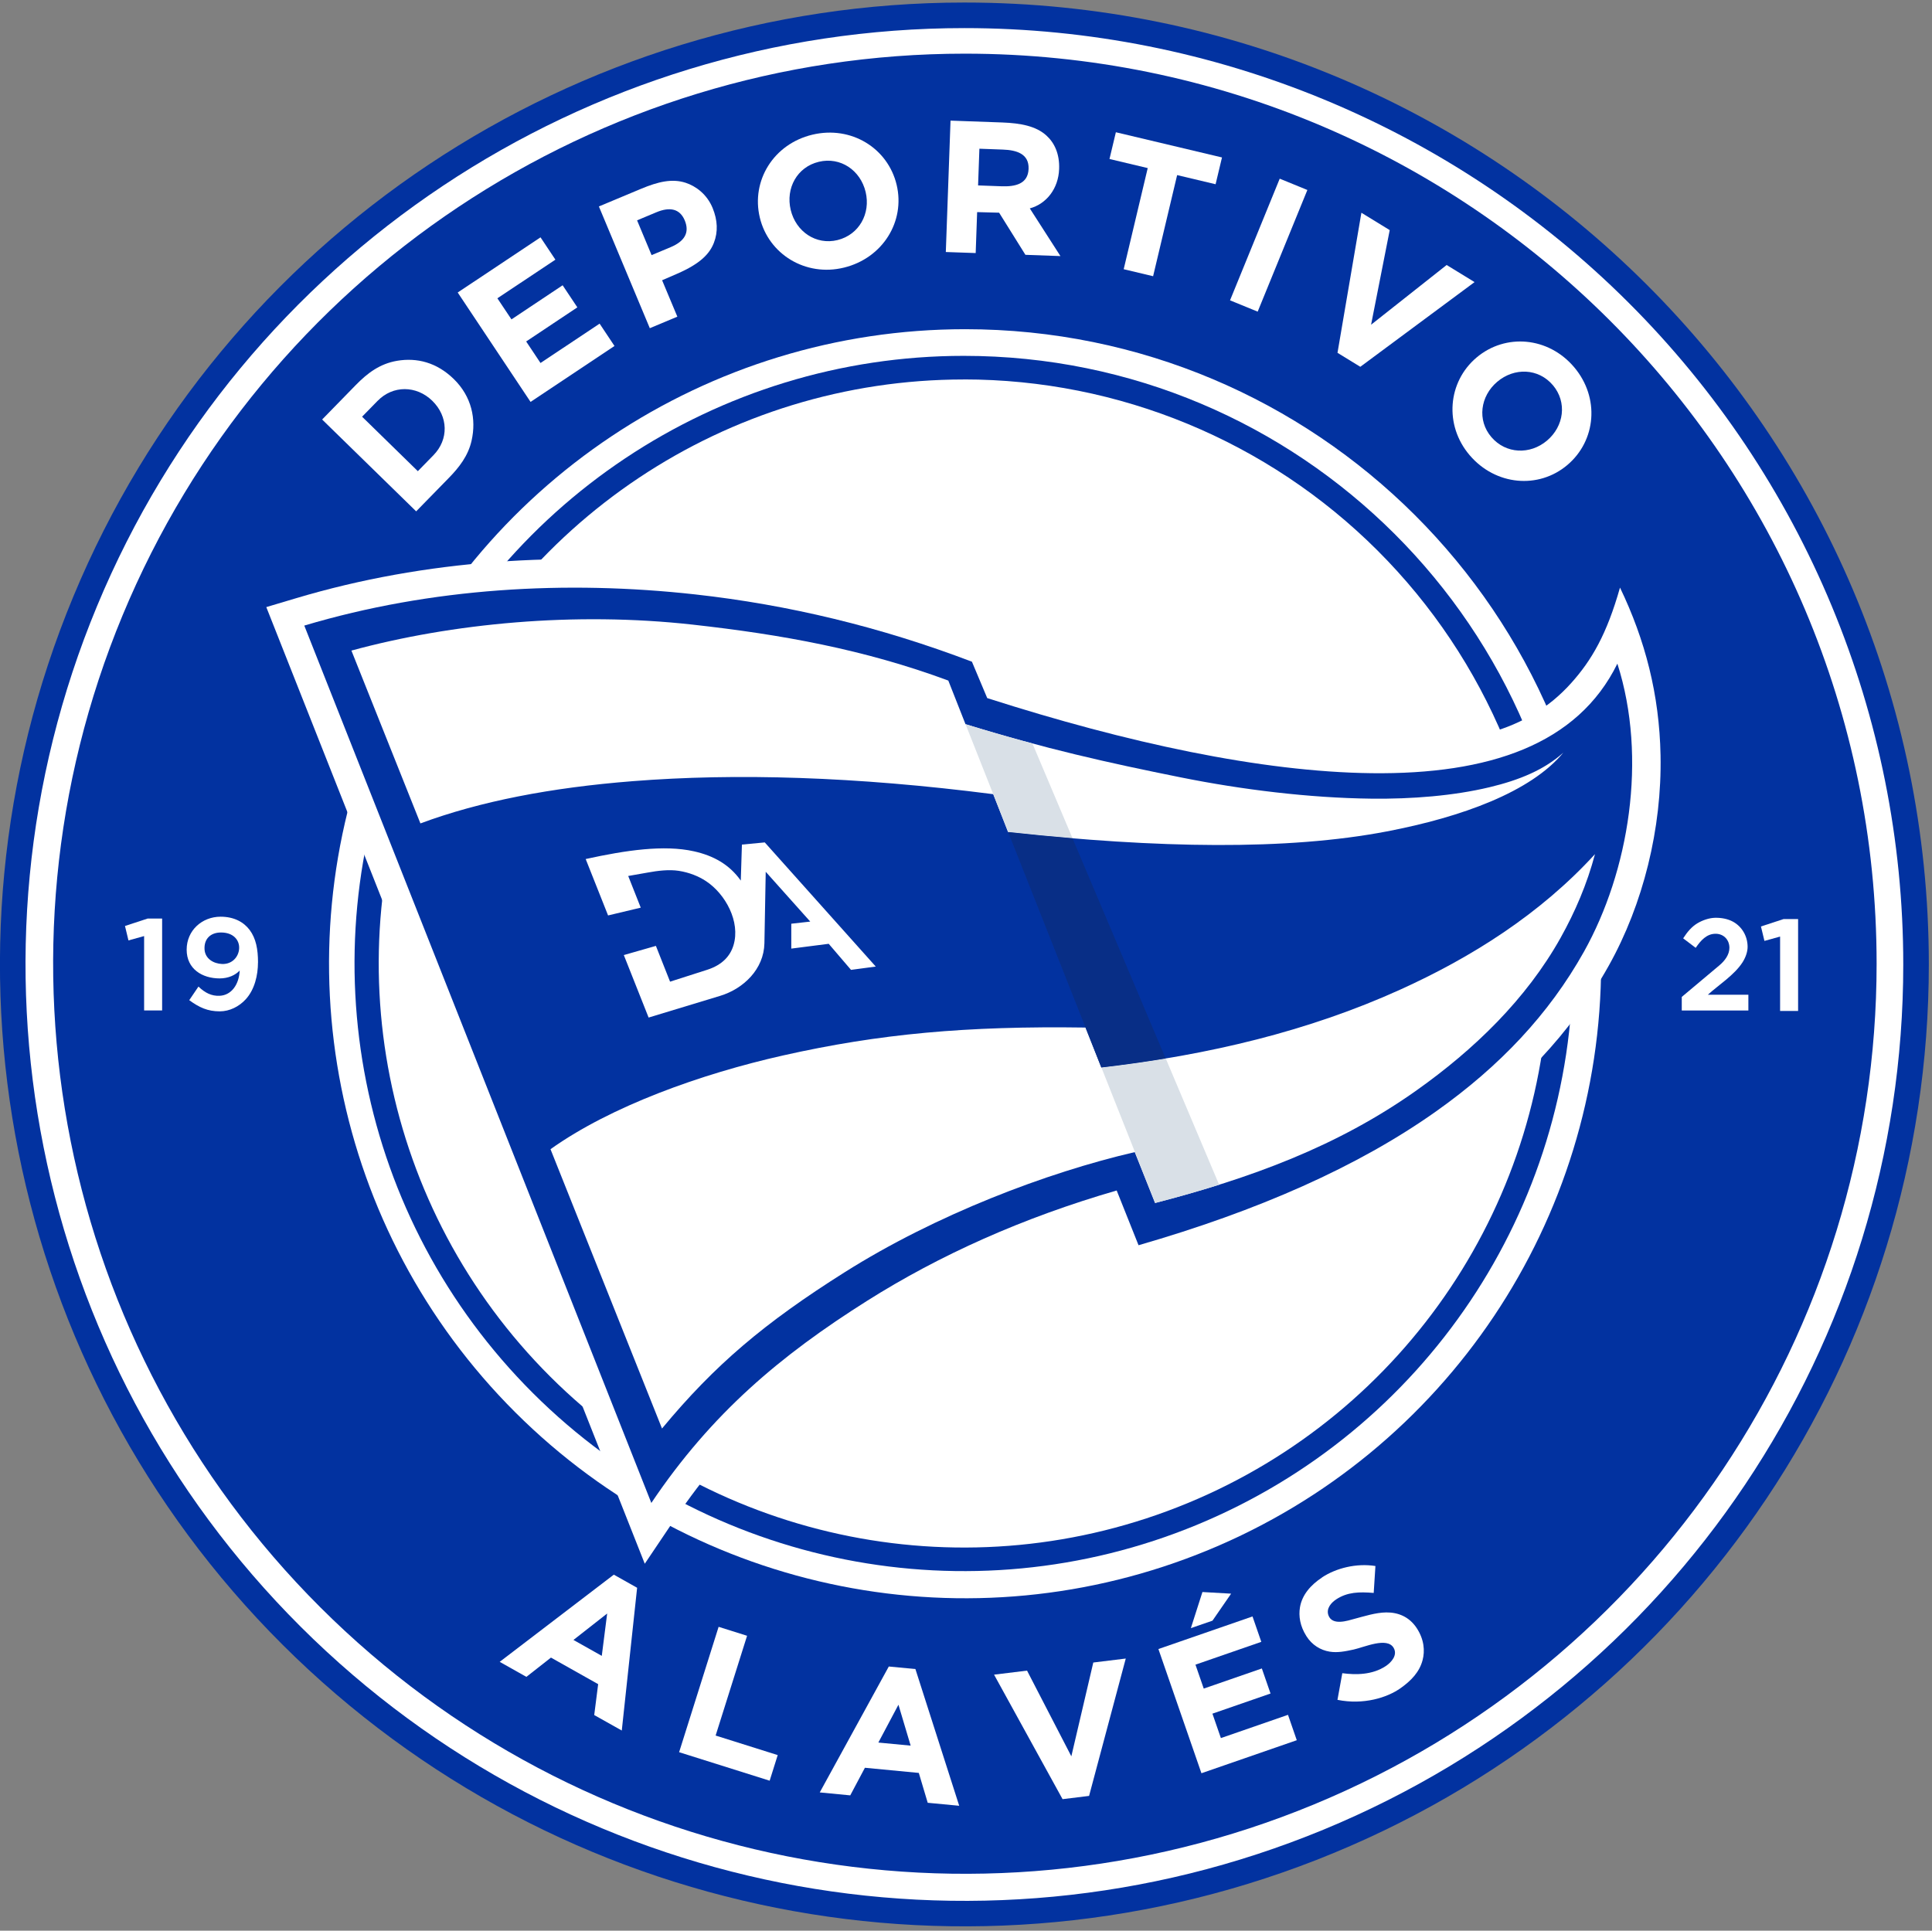 <?xml version="1.0" encoding="UTF-8"?>
<svg id="Layer_2" data-name="Layer 2" xmlns="http://www.w3.org/2000/svg" xmlns:xlink="http://www.w3.org/1999/xlink" viewBox="0 0 426.96 426.72">
  <rect x="0" y="0" width="426.96" height="426.72" fill="#808080" stroke="none"/>
  <defs>
    <style>
      .cls-1 {
        clip-path: url(#clippath);
      }

      .cls-2 {
        fill: none;
      }

      .cls-2, .cls-3, .cls-4, .cls-5, .cls-6 {
        stroke-width: 0px;
      }

      .cls-3 {
        fill: #0232a0;
      }

      .cls-3, .cls-4, .cls-5, .cls-6 {
        fill-rule: evenodd;
      }

      .cls-4 {
        fill: #082e86;
      }

      .cls-5 {
        fill: #d9e0e7;
      }

      .cls-6 {
        fill: #fff;
      }
    </style>
    <clipPath id="clippath">
      <rect class="cls-2" width="426.96" height="426.72"/>
    </clipPath>
  </defs>
  <g id="Layer_1-2" data-name="Layer 1">
    <g>
      <g class="cls-1">
        <path class="cls-3" d="m213.13.56c117.71,0,213.13,95.18,213.13,212.6,0,85.99-51.93,163.51-131.57,196.41-79.64,32.91-171.31,14.72-232.27-46.08C1.47,302.69-16.77,211.25,16.22,131.81,49.21,52.36,126.93.56,213.13.56h0Z"/>
        <path class="cls-6" d="m213.13,6.21c55.03,0,107.8,21.8,146.71,60.62,38.91,38.81,60.77,91.45,60.77,146.34,0,83.71-50.55,159.17-128.08,191.2-77.53,32.03-166.77,14.33-226.11-44.86C7.08,300.31-10.68,211.3,21.44,133.97,53.55,56.63,129.21,6.21,213.13,6.21h0Z"/>
        <path class="cls-3" d="m213.23,11.86c111.28,0,201.49,90.05,201.49,201.14,0,81.35-49.09,154.69-124.38,185.83-75.29,31.13-161.95,13.93-219.57-43.6C13.14,297.7-4.1,211.18,27.08,136.02,58.27,60.86,131.74,11.86,213.23,11.86h0Z"/>
      </g>
      <path class="cls-6" d="m213.28,72.76c77.63,0,140.56,62.79,140.56,140.24,0,56.72-34.25,107.86-86.77,129.57-52.52,21.71-112.98,9.71-153.18-30.4-40.2-40.11-52.23-100.43-30.47-152.84,21.75-52.4,73.01-86.57,129.86-86.57h0Z"/>
      <path class="cls-3" d="m212.98,78.65c74.35,0,134.63,60.13,134.63,134.3,0,54.32-32.8,103.28-83.11,124.07-50.3,20.79-108.21,9.3-146.72-29.11-38.5-38.41-50.02-96.17-29.18-146.36,20.84-50.18,69.93-82.9,124.38-82.9h0Z"/>
      <path class="cls-6" d="m212.99,83.86c34.29,0,67.18,13.6,91.43,37.81,24.25,24.21,37.88,57.04,37.88,91.28,0,52.21-31.5,99.28-79.82,119.26-48.32,19.98-103.93,8.93-140.91-27.98-36.98-36.92-48.04-92.44-28.03-140.67,20.02-48.24,67.16-79.69,119.46-79.69h0Z"/>
      <path class="cls-6" d="m243.08,270.82c-16.89,5.34-33.1,12.56-48.11,22.03-18.78,11.84-33.28,24.24-45.8,42.84l-6.68,9.93L58.85,134.18l6.58-1.96c28.67-8.57,59.26-10.41,88.93-7.11,21.5,2.39,42.46,7.54,62.68,15.24l2.52.96,3.29,7.85c13.62,4.28,27.48,8.04,41.47,10.85,12.7,2.55,25.88,4.42,38.85,4.57,20.58.25,34.29-2.75,44.02-13.57,4.58-5.09,7.91-10.86,10.82-21.14,5.58,11.61,8.7,23.66,8.96,37.06.32,16.2-3.85,32.92-11.43,46.48-8.49,15.18-20.34,27.28-34.45,37.3-20.1,14.26-44.18,23.77-67.73,30.56l-5.48,1.58-4.81-12.03Z"/>
      <path class="cls-3" d="m67.24,138.25l76.7,193.93c13.37-19.88,28.59-32.62,47.66-44.66,16.1-10.16,34.41-18.38,55.18-24.4l4.83,12.1c26.24-7.57,48.41-17.28,65.83-29.64,13.98-9.92,24.86-21.4,32.6-35.23,9.93-17.75,14.09-42.76,7.39-63.67-8.77,17.88-28.39,24.52-54.33,24.21-24.37-.29-54.03-6.7-84.93-16.6l-3.38-8.04c-20.26-7.72-40.62-12.59-61.13-14.87-28.46-3.16-58.29-1.51-86.43,6.89h0Z"/>
      <path class="cls-6" d="m345.45,166.38c-4.18,3.74-9.6,6.02-16.31,7.62-7.87,1.88-17.09,2.63-26.11,2.52-13.72-.16-28.59-1.99-42.02-4.69-16.27-3.27-30.04-6.35-47.64-11.77l-3.8-9.64c-18.57-6.88-36.83-10.18-56.53-12.37-26.03-2.89-53.1-.32-75.38,5.74l15.25,38.2c13.17-4.89,28.82-7.91,46.96-9.34,22.68-1.79,49.15-1.04,79.63,2.88l3.28,8.38c33.07,3.59,61.67,4.07,83.7-.15,16.6-3.18,31.77-8.72,38.97-17.37h0Zm-223.79,87.62l24.64,61.73c11.7-14.11,22.66-23.37,40.37-34.54,20.16-12.72,44.6-22.02,64.1-26.55l4.49,11.25c21.02-5.46,40.25-12.45,57.82-24.92,12.66-8.98,24.2-20.1,31.81-33.71,3.18-5.69,5.84-11.86,7.59-18.48-12.15,13.29-27.35,22.85-43.09,29.97-20.07,9.09-42.12,14.43-66,17.19l-3.5-8.83c-26.3-.38-45.57,1.38-66.81,6.16-18.15,4.08-38.05,11.2-51.43,20.73h0Z"/>
      <path class="cls-5" d="m228.16,164.32c-4.7-1.26-9.57-2.66-14.78-4.26l9.43,23.84c4.83.53,9.57.98,14.21,1.37l-8.86-20.95Zm15.24,71.61l11.88,29.95c4.81-1.25,9.52-2.57,14.14-4.03l-11.8-27.91c-4.66.77-9.4,1.43-14.21,1.99h0Z"/>
      <path class="cls-4" d="m222.8,183.9l20.59,52.03c4.81-.56,9.55-1.22,14.21-1.99l-20.59-48.67c-4.64-.39-9.38-.84-14.21-1.37h0Z"/>
      <path class="cls-6" d="m397.36,203.13h-3.2l-5,1.64.77,3.19,3.46-.96v16.44h3.98v-20.31Z"/>
      <path class="cls-6" d="m35.82,203.02h-3.2l-5,1.64.77,3.19,3.46-.96v16.44h3.98v-20.31Z"/>
      <path class="cls-6" d="m57.02,212.74c0-2.95-.45-5.32-1.84-7.19-1.31-1.75-3.45-2.94-6.43-2.94-4.07,0-7.5,3.01-7.5,7.29s3.46,6.34,7.27,6.35c1.98,0,3.51-.75,4.45-1.74-.14,3.05-1.79,5.46-4.44,5.58-1.77.08-3.24-.65-4.67-2.04l-2.04,3.01c2.2,1.6,4.05,2.47,6.74,2.47,2.2,0,4.29-1.07,5.75-2.67,1.97-2.16,2.7-5.34,2.7-8.12h0Zm-7.95.32c-1.87-.08-3.77-1.15-3.87-3.28-.11-2.32,1.37-3.68,3.63-3.68,2.73-.01,4.1,1.66,4.02,3.5-.08,1.84-1.51,3.55-3.78,3.46h0Z"/>
      <path class="cls-6" d="m377.44,219.84c2.43-2.19,5.86-4.36,7.65-7.15.63-.99,1.13-2.27,1.12-3.44-.01-2.42-1.31-4.49-3.23-5.54-1.15-.63-2.6-.89-3.94-.86-1.3.02-2.79.53-3.95,1.23-1.27.77-2.21,1.9-3.12,3.31l2.77,2.1c1.11-1.63,2.43-3.12,4.41-3.11,1.69,0,3.02,1.24,3.04,3.08.01,1.57-1.07,2.93-2.18,3.87l-8.35,7.01v3h14.72v-3.49h-8.93Z"/>
      <path class="cls-6" d="m209.02,55.7l6.6.23.32-9.05,4.86.13,5.81,9.31,7.74.28-6.77-10.54c3.68-1,6.32-4.36,6.48-8.7.13-3.37-1.06-5.8-2.76-7.36-2.32-2.15-5.78-2.78-9.79-2.93l-11.45-.41-1.04,29.03Zm12.6-22.64c3.06.11,5.81.94,5.69,4.26-.12,3.34-2.92,3.96-5.98,3.85l-5.18-.19.29-8.11,5.18.19Z"/>
      <path class="cls-6" d="m143.6,72.54l6.09-2.55-3.37-8.05,3.26-1.41c5.21-2.25,7.25-4.45,8.19-6.88.94-2.43.81-4.98-.27-7.64-1.27-3.12-3.77-4.89-5.97-5.61-3-.98-6.11-.23-9.81,1.31l-9.37,3.92,11.25,26.9Zm1.47-25.63c2.83-1.18,5.13-.88,6.25,1.79,1.16,2.78-.12,4.68-3.14,5.94l-4.18,1.75-3.21-7.69,4.28-1.79Z"/>
      <path class="cls-6" d="m91.97,113.02l7.18-7.35c2.34-2.39,4.32-4.94,5.07-8.29,1.06-4.71.03-9.73-3.93-13.6-3.79-3.7-8.17-4.77-12.52-4.04-3.83.65-6.57,2.72-9.19,5.41l-7.39,7.57,20.78,20.3Zm-8.5-24.44c3.35-3.44,8.54-3.43,12.06,0,3.56,3.48,3.66,8.55.26,12.03l-3.45,3.53-12.32-12.04,3.46-3.54Z"/>
      <path class="cls-6" d="m179.52,29.77c8.59-2.05,16.69,2.96,18.63,11.07,1.94,8.11-3.08,16.2-11.61,18.3-8.52,2.1-16.7-2.96-18.63-11.07-1.94-8.11,3.02-16.24,11.61-18.3h0Zm1.43,5.99c4.82-1.15,9.21,1.89,10.35,6.67,1.14,4.77-1.44,9.45-6.21,10.63-4.78,1.17-9.21-1.89-10.35-6.67-1.14-4.78,1.4-9.48,6.22-10.63h0Z"/>
      <path class="cls-6" d="m347.88,81.16c5.7,6.75,4.86,16.24-1.51,21.62-6.37,5.38-15.85,4.53-21.56-2.14-5.71-6.67-4.87-16.24,1.5-21.62,6.37-5.38,15.86-4.61,21.57,2.14h0Zm-4.7,3.97c3.19,3.79,2.45,9.08-1.3,12.25-3.75,3.17-9.09,2.96-12.29-.77-3.2-3.73-2.45-9.07,1.3-12.24,3.75-3.17,9.09-3.01,12.29.77h0Z"/>
      <path class="cls-6" d="m270.05,34.8l-23.45-5.57-1.41,5.91,8.45,2.01-5.31,22.35,6.5,1.55,5.31-22.35,8.5,2.02,1.41-5.91Z"/>
      <path class="cls-6" d="m288.92,41.99l-6.11-2.5-10.98,26.89,6.11,2.5,10.98-26.89Z"/>
      <path class="cls-6" d="m119.46,52.45l-18.31,12.2,16.1,24.18,18.55-12.36-3.29-4.94-13.06,8.7-3.17-4.76,11.31-7.54-3.25-4.88-11.31,7.54-3.11-4.66,12.82-8.54-3.29-4.94Z"/>
      <path class="cls-6" d="m325.87,62.35l-6.17-3.78-16.7,13.2,4.12-20.91-6.26-3.84-5.28,30.96,5.04,3.09,25.25-18.72Z"/>
      <path class="cls-6" d="m292.17,348.65c-2.49,1.64-4.43,3.83-4.89,6.62-.31,1.91,0,4.09,1.42,6.34,1.24,1.97,3.12,3.11,5.16,3.44,1.72.28,3.45-.07,5.29-.47,2.37-.52,7.41-2.84,8.84-.36.92,1.59-.5,3.19-1.75,4.02-2.97,1.96-6.61,1.97-9.6,1.57l-1.07,5.89c5.78,1.17,11.01-.5,13.93-2.57,2.34-1.65,4.19-3.57,4.88-6.2.54-2.04.36-4.56-1.29-7.08-1.69-2.57-4.18-3.5-6.75-3.47-2.34.03-4.85.85-7.03,1.42-1.42.38-4.91,1.61-5.75-.82-.5-1.48.61-2.74,1.72-3.48,2.48-1.64,5.08-1.69,8.3-1.43l.38-5.95c-4.24-.67-8.72.48-11.8,2.52h0Z"/>
      <path class="cls-6" d="m276.79,357.27l-20.79,7.2,9.51,27.45,21.07-7.3-1.94-5.61-14.83,5.14-1.87-5.4,12.84-4.45-1.92-5.54-12.84,4.45-1.83-5.29,14.55-5.04-1.94-5.61Z"/>
      <path class="cls-6" d="m263.17,359.85l4.78-1.65,4.12-5.97-6.34-.36-2.56,7.99Z"/>
      <path class="cls-6" d="m248.79,366.57l-7.18.88-4.85,20.73-9.79-18.94-7.29.89,15.14,27.52,5.86-.72,8.11-30.37Z"/>
      <path class="cls-6" d="m211.97,399.11l-6.95-.66-1.97-6.6-11.91-1.14-3.24,6.1-6.74-.65,15.26-27.83,5.88.56,9.68,30.22Zm-10.72-13.29l-2.7-9.04-4.44,8.36,7.15.68Z"/>
      <path class="cls-6" d="m137.41,382.48l-6.09-3.42.87-6.83-10.43-5.87-5.43,4.26-5.9-3.32,25.22-19.27,5.15,2.9-3.39,31.55Zm-4.42-16.5l1.19-9.36-7.45,5.84,6.26,3.52Z"/>
      <path class="cls-6" d="m165.1,361.54l-6.29-1.98-8.73,27.71,20.01,6.3,1.78-5.66-13.72-4.32,6.95-22.05Z"/>
      <path class="cls-6" d="m129.43,189.86l4.95,12.47,7.22-1.72-2.77-7,4.38-.77c2.12-.39,4.62-.7,6.78-.37,2.32.36,4.38,1.19,6.02,2.27,4.3,2.83,7.66,8.97,6.09,14.17-.73,2.43-2.54,4.38-5.81,5.43l-8.21,2.63-3.13-7.91-7.09,2.03,5.48,13.81,15.79-4.79c5.18-1.57,9.69-5.9,9.8-11.64l.29-15.79,9.84,11.01-4.19.47v5.5l8.27-1.06,4.93,5.76,5.47-.73-24.53-27.44-5.05.48-.25,7.96c-2.54-3.6-6.09-5.52-10.34-6.47-6.63-1.49-15.07-.24-23.92,1.7h0Z"/>
    </g>
  </g>
</svg>